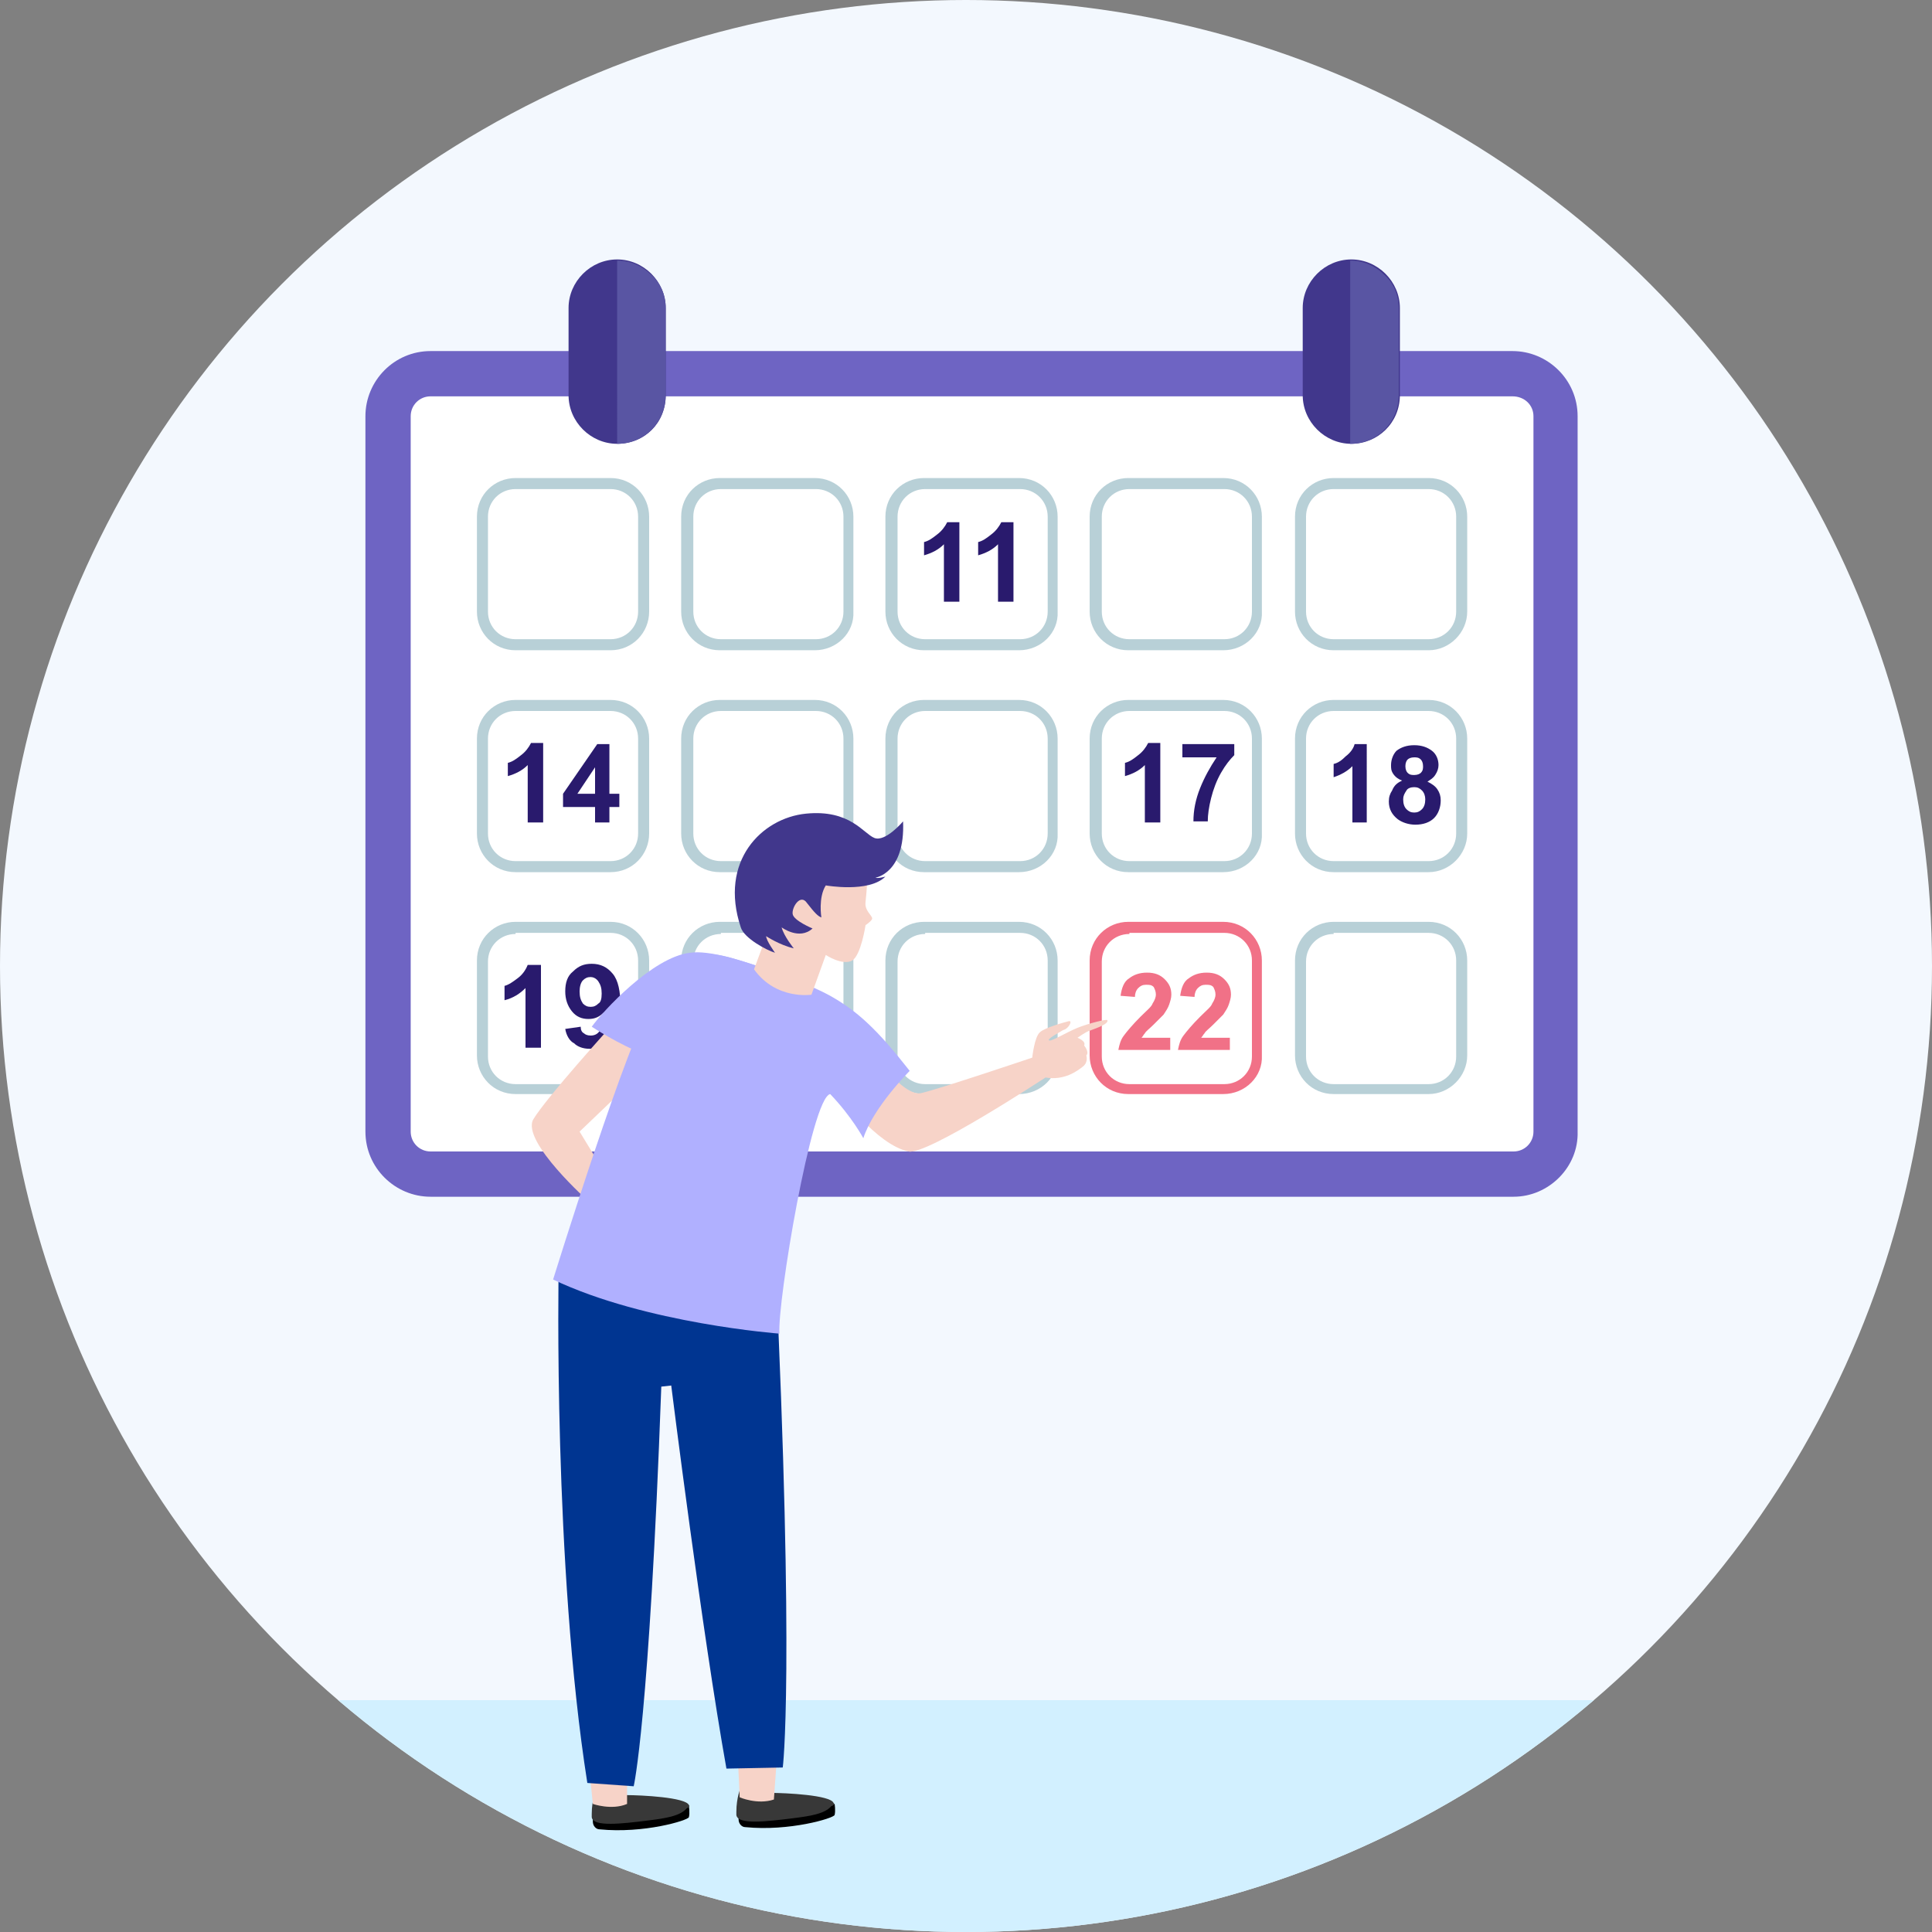 <?xml version="1.0" encoding="utf-8"?>
<!-- Generator: Adobe Illustrator 23.0.3, SVG Export Plug-In . SVG Version: 6.00 Build 0)  -->
<svg version="1.1" id="Layer_1" xmlns="http://www.w3.org/2000/svg" xmlns:xlink="http://www.w3.org/1999/xlink" x="0px" y="0px"
	 viewBox="0 0 175 175" style="enable-background:new 0 0 175 175;" xml:space="preserve">
<rect x="0" y="0" width="175" height="175" fill="#808080" stroke="none"/>
<style type="text/css">
	.st0{fill:#F3F8FE;}
	.st1{clip-path:url(#SVGID_2_);fill:#D2F0FF;}
	.st2{fill:#6E64C3;}
	.st3{fill:#FFFFFF;}
	.st4{fill:#41378C;}
	.st5{fill:#5955A3;}
	.st6{fill:#B8D0D7;}
	.st7{fill:#F17187;}
	.st8{fill:#291A6D;}
	.st9{fill:#383838;}
	.st10{fill:#F7D3C8;}
	.st11{fill:#003591;}
	.st12{fill:#B0B0FF;}
</style>
<g>
	<g>
		<circle class="st0" cx="87.5" cy="87.5" r="87.5"/>
		<g>
			<defs>
				<circle id="SVGID_1_" cx="87.5" cy="87.5" r="87.5"/>
			</defs>
			<clipPath id="SVGID_2_">
				<use xlink:href="#SVGID_1_"  style="overflow:visible;"/>
			</clipPath>
			<rect x="29.1" y="154" class="st1" width="116.8" height="21.8"/>
		</g>
	</g>
	<path class="st2" d="M137.1,108.4H39c-3.2,0-5.9-2.6-5.9-5.9V37.7c0-3.2,2.6-5.9,5.9-5.9h98c3.2,0,5.9,2.6,5.9,5.9v64.8
		C143,105.7,140.3,108.4,137.1,108.4z"/>
	<path class="st3" d="M138.9,37.7v64.8c0,1-0.8,1.8-1.8,1.8H39c-1,0-1.8-0.8-1.8-1.8V37.7c0-1,0.8-1.8,1.8-1.8h98
		C138.1,35.9,138.9,36.7,138.9,37.7z"/>
	<path class="st4" d="M55.9,40.2L55.9,40.2c-2.4,0-4.4-2-4.4-4.4v-7.9c0-2.4,2-4.4,4.4-4.4l0,0c2.4,0,4.4,2,4.4,4.4v7.9
		C60.3,38.3,58.4,40.2,55.9,40.2z"/>
	<path class="st5" d="M60.3,27.9v7.9c0,2.4-1.9,4.4-4.4,4.4V23.6c1.2,0,2.3,0.5,3.1,1.3C59.8,25.6,60.3,26.7,60.3,27.9z"/>
	<path class="st4" d="M122.4,40.2L122.4,40.2c-2.4,0-4.4-2-4.4-4.4v-7.9c0-2.4,2-4.4,4.4-4.4l0,0c2.4,0,4.4,2,4.4,4.4v7.9
		C126.8,38.3,124.8,40.2,122.4,40.2z"/>
	<path class="st6" d="M55.3,58.9h-8.6c-2,0-3.5-1.6-3.5-3.5v-8.6c0-2,1.6-3.5,3.5-3.5h8.6c2,0,3.5,1.6,3.5,3.5v8.6
		C58.8,57.3,57.3,58.9,55.3,58.9z M46.7,44.3c-1.4,0-2.5,1.1-2.5,2.5v8.6c0,1.4,1.1,2.5,2.5,2.5h8.6c1.4,0,2.5-1.1,2.5-2.5v-8.6
		c0-1.4-1.1-2.5-2.5-2.5H46.7z"/>
	<path class="st6" d="M73.8,58.9h-8.6c-2,0-3.5-1.6-3.5-3.5v-8.6c0-2,1.6-3.5,3.5-3.5h8.6c2,0,3.5,1.6,3.5,3.5v8.6
		C77.4,57.3,75.8,58.9,73.8,58.9z M65.3,44.3c-1.4,0-2.5,1.1-2.5,2.5v8.6c0,1.4,1.1,2.5,2.5,2.5h8.6c1.4,0,2.5-1.1,2.5-2.5v-8.6
		c0-1.4-1.1-2.5-2.5-2.5H65.3z"/>
	<path class="st6" d="M92.3,58.9h-8.6c-2,0-3.5-1.6-3.5-3.5v-8.6c0-2,1.6-3.5,3.5-3.5h8.6c2,0,3.5,1.6,3.5,3.5v8.6
		C95.9,57.3,94.3,58.9,92.3,58.9z M83.8,44.3c-1.4,0-2.5,1.1-2.5,2.5v8.6c0,1.4,1.1,2.5,2.5,2.5h8.6c1.4,0,2.5-1.1,2.5-2.5v-8.6
		c0-1.4-1.1-2.5-2.5-2.5H83.8z"/>
	<path class="st6" d="M110.8,58.9h-8.6c-2,0-3.5-1.6-3.5-3.5v-8.6c0-2,1.6-3.5,3.5-3.5h8.6c2,0,3.5,1.6,3.5,3.5v8.6
		C114.4,57.3,112.8,58.9,110.8,58.9z M102.3,44.3c-1.4,0-2.5,1.1-2.5,2.5v8.6c0,1.4,1.1,2.5,2.5,2.5h8.6c1.4,0,2.5-1.1,2.5-2.5v-8.6
		c0-1.4-1.1-2.5-2.5-2.5H102.3z"/>
	<path class="st6" d="M129.4,58.9h-8.6c-2,0-3.5-1.6-3.5-3.5v-8.6c0-2,1.6-3.5,3.5-3.5h8.6c2,0,3.5,1.6,3.5,3.5v8.6
		C132.9,57.3,131.3,58.9,129.4,58.9z M120.8,44.3c-1.4,0-2.5,1.1-2.5,2.5v8.6c0,1.4,1.1,2.5,2.5,2.5h8.6c1.4,0,2.5-1.1,2.5-2.5v-8.6
		c0-1.4-1.1-2.5-2.5-2.5H120.8z"/>
	<path class="st6" d="M55.3,79h-8.6c-2,0-3.5-1.6-3.5-3.5v-8.6c0-2,1.6-3.5,3.5-3.5h8.6c2,0,3.5,1.6,3.5,3.5v8.6
		C58.8,77.4,57.3,79,55.3,79z M46.7,64.4c-1.4,0-2.5,1.1-2.5,2.5v8.6c0,1.4,1.1,2.5,2.5,2.5h8.6c1.4,0,2.5-1.1,2.5-2.5v-8.6
		c0-1.4-1.1-2.5-2.5-2.5H46.7z"/>
	<path class="st6" d="M73.8,79h-8.6c-2,0-3.5-1.6-3.5-3.5v-8.6c0-2,1.6-3.5,3.5-3.5h8.6c2,0,3.5,1.6,3.5,3.5v8.6
		C77.4,77.4,75.8,79,73.8,79z M65.3,64.4c-1.4,0-2.5,1.1-2.5,2.5v8.6c0,1.4,1.1,2.5,2.5,2.5h8.6c1.4,0,2.5-1.1,2.5-2.5v-8.6
		c0-1.4-1.1-2.5-2.5-2.5H65.3z"/>
	<path class="st6" d="M92.3,79h-8.6c-2,0-3.5-1.6-3.5-3.5v-8.6c0-2,1.6-3.5,3.5-3.5h8.6c2,0,3.5,1.6,3.5,3.5v8.6
		C95.9,77.4,94.3,79,92.3,79z M83.8,64.4c-1.4,0-2.5,1.1-2.5,2.5v8.6c0,1.4,1.1,2.5,2.5,2.5h8.6c1.4,0,2.5-1.1,2.5-2.5v-8.6
		c0-1.4-1.1-2.5-2.5-2.5H83.8z"/>
	<path class="st6" d="M110.8,79h-8.6c-2,0-3.5-1.6-3.5-3.5v-8.6c0-2,1.6-3.5,3.5-3.5h8.6c2,0,3.5,1.6,3.5,3.5v8.6
		C114.4,77.4,112.8,79,110.8,79z M102.3,64.4c-1.4,0-2.5,1.1-2.5,2.5v8.6c0,1.4,1.1,2.5,2.5,2.5h8.6c1.4,0,2.5-1.1,2.5-2.5v-8.6
		c0-1.4-1.1-2.5-2.5-2.5H102.3z"/>
	<path class="st6" d="M129.4,79h-8.6c-2,0-3.5-1.6-3.5-3.5v-8.6c0-2,1.6-3.5,3.5-3.5h8.6c2,0,3.5,1.6,3.5,3.5v8.6
		C132.9,77.4,131.3,79,129.4,79z M120.8,64.4c-1.4,0-2.5,1.1-2.5,2.5v8.6c0,1.4,1.1,2.5,2.5,2.5h8.6c1.4,0,2.5-1.1,2.5-2.5v-8.6
		c0-1.4-1.1-2.5-2.5-2.5H120.8z"/>
	<path class="st6" d="M55.3,99.1h-8.6c-2,0-3.5-1.6-3.5-3.5V87c0-2,1.6-3.5,3.5-3.5h8.6c2,0,3.5,1.6,3.5,3.5v8.6
		C58.8,97.5,57.3,99.1,55.3,99.1z M46.7,84.6c-1.4,0-2.5,1.1-2.5,2.5v8.6c0,1.4,1.1,2.5,2.5,2.5h8.6c1.4,0,2.5-1.1,2.5-2.5V87
		c0-1.4-1.1-2.5-2.5-2.5H46.7z"/>
	<path class="st6" d="M73.8,99.1h-8.6c-2,0-3.5-1.6-3.5-3.5V87c0-2,1.6-3.5,3.5-3.5h8.6c2,0,3.5,1.6,3.5,3.5v8.6
		C77.4,97.5,75.8,99.1,73.8,99.1z M65.3,84.6c-1.4,0-2.5,1.1-2.5,2.5v8.6c0,1.4,1.1,2.5,2.5,2.5h8.6c1.4,0,2.5-1.1,2.5-2.5V87
		c0-1.4-1.1-2.5-2.5-2.5H65.3z"/>
	<path class="st6" d="M92.3,99.1h-8.6c-2,0-3.5-1.6-3.5-3.5V87c0-2,1.6-3.5,3.5-3.5h8.6c2,0,3.5,1.6,3.5,3.5v8.6
		C95.9,97.5,94.3,99.1,92.3,99.1z M83.8,84.6c-1.4,0-2.5,1.1-2.5,2.5v8.6c0,1.4,1.1,2.5,2.5,2.5h8.6c1.4,0,2.5-1.1,2.5-2.5V87
		c0-1.4-1.1-2.5-2.5-2.5H83.8z"/>
	<path class="st7" d="M110.8,99.1h-8.6c-2,0-3.5-1.6-3.5-3.5V87c0-2,1.6-3.5,3.5-3.5h8.6c2,0,3.5,1.6,3.5,3.5v8.6
		C114.4,97.5,112.8,99.1,110.8,99.1z M102.3,84.6c-1.4,0-2.5,1.1-2.5,2.5v8.6c0,1.4,1.1,2.5,2.5,2.5h8.6c1.4,0,2.5-1.1,2.5-2.5V87
		c0-1.4-1.1-2.5-2.5-2.5H102.3z"/>
	<path class="st6" d="M129.4,99.1h-8.6c-2,0-3.5-1.6-3.5-3.5V87c0-2,1.6-3.5,3.5-3.5h8.6c2,0,3.5,1.6,3.5,3.5v8.6
		C132.9,97.5,131.3,99.1,129.4,99.1z M120.8,84.6c-1.4,0-2.5,1.1-2.5,2.5v8.6c0,1.4,1.1,2.5,2.5,2.5h8.6c1.4,0,2.5-1.1,2.5-2.5V87
		c0-1.4-1.1-2.5-2.5-2.5H120.8z"/>
	<g>
		<path class="st8" d="M86.9,54.5h-1.4v-5.2c-0.5,0.5-1.1,0.8-1.8,1v-1.2c0.4-0.1,0.7-0.3,1.2-0.7c0.4-0.3,0.7-0.7,0.9-1.1h1.1V54.5
			z"/>
		<path class="st8" d="M91.8,54.5h-1.4v-5.2c-0.5,0.5-1.1,0.8-1.8,1v-1.2c0.4-0.1,0.7-0.3,1.2-0.7c0.4-0.3,0.7-0.7,0.9-1.1h1.1V54.5
			z"/>
	</g>
	<g>
		<path class="st8" d="M105.1,74.5h-1.4v-5.2c-0.5,0.5-1.1,0.8-1.8,1v-1.2c0.4-0.1,0.7-0.3,1.2-0.7c0.4-0.3,0.7-0.7,0.9-1.1h1.1
			V74.5z"/>
		<path class="st8" d="M107.1,68.7v-1.3h4.7v1c-0.4,0.4-0.8,0.9-1.2,1.6c-0.4,0.7-0.7,1.5-0.9,2.3c-0.2,0.8-0.3,1.5-0.3,2.1h-1.3
			c0-1,0.2-2,0.6-3c0.4-1,0.9-1.9,1.5-2.8H107.1z"/>
	</g>
	<path class="st5" d="M126.7,27.9v7.9c0,2.4-1.9,4.4-4.4,4.4V23.6c1.2,0,2.3,0.5,3.1,1.3C126.2,25.6,126.7,26.7,126.7,27.9z"/>
	<g>
		<path class="st8" d="M49.2,74.5h-1.4v-5.2c-0.5,0.5-1.1,0.8-1.8,1v-1.2c0.4-0.1,0.7-0.3,1.2-0.7c0.4-0.3,0.7-0.7,0.9-1.1h1.1V74.5
			z"/>
		<path class="st8" d="M53.9,74.5v-1.4H51v-1.2l3.1-4.5h1.1v4.5h0.9v1.2h-0.9v1.4H53.9z M53.9,71.9v-2.4l-1.6,2.4H53.9z"/>
	</g>
	<g>
		<path class="st8" d="M49,94.9h-1.4v-5.4c-0.5,0.5-1.1,0.9-1.9,1.1v-1.3c0.4-0.1,0.8-0.4,1.2-0.7c0.4-0.3,0.7-0.7,0.9-1.2H49V94.9z
			"/>
		<path class="st8" d="M51.2,93.2l1.4-0.2c0,0.3,0.1,0.5,0.3,0.6c0.1,0.1,0.3,0.2,0.6,0.2c0.3,0,0.6-0.1,0.8-0.4
			c0.2-0.3,0.3-0.8,0.4-1.7c-0.4,0.4-0.8,0.6-1.4,0.6c-0.6,0-1.1-0.2-1.5-0.7c-0.4-0.5-0.6-1.1-0.6-1.8c0-0.8,0.2-1.4,0.7-1.8
			c0.5-0.5,1-0.7,1.7-0.7c0.8,0,1.4,0.3,1.9,0.9c0.5,0.6,0.7,1.6,0.7,2.9c0,1.4-0.3,2.4-0.8,3c-0.5,0.6-1.2,0.9-2,0.9
			c-0.6,0-1.1-0.2-1.4-0.5C51.6,94.3,51.3,93.8,51.2,93.2z M54.5,90c0-0.5-0.1-0.8-0.3-1.1c-0.2-0.3-0.5-0.4-0.7-0.4
			c-0.3,0-0.5,0.1-0.7,0.3c-0.2,0.2-0.3,0.6-0.3,1c0,0.5,0.1,0.8,0.3,1.1c0.2,0.2,0.4,0.3,0.7,0.3c0.3,0,0.5-0.1,0.7-0.3
			C54.4,90.8,54.5,90.5,54.5,90z"/>
	</g>
	<g>
		<path class="st7" d="M106,93.8v1.3h-4.7c0.1-0.5,0.2-0.9,0.5-1.3c0.3-0.4,0.8-1,1.5-1.7c0.6-0.6,1-0.9,1.1-1.2
			c0.2-0.3,0.3-0.6,0.3-0.8c0-0.3-0.1-0.5-0.2-0.7c-0.2-0.2-0.4-0.2-0.7-0.2c-0.3,0-0.5,0.1-0.7,0.3c-0.2,0.2-0.3,0.5-0.3,0.8
			l-1.3-0.1c0.1-0.7,0.3-1.3,0.8-1.6c0.4-0.3,0.9-0.5,1.6-0.5c0.7,0,1.2,0.2,1.6,0.6c0.4,0.4,0.6,0.8,0.6,1.4c0,0.3-0.1,0.6-0.2,0.9
			c-0.1,0.3-0.3,0.6-0.5,0.9c-0.2,0.2-0.5,0.5-0.9,0.9c-0.4,0.4-0.7,0.6-0.8,0.8c-0.1,0.1-0.2,0.3-0.3,0.4H106z"/>
		<path class="st7" d="M111.4,93.8v1.3h-4.7c0.1-0.5,0.2-0.9,0.5-1.3c0.3-0.4,0.8-1,1.5-1.7c0.6-0.6,1-0.9,1.1-1.2
			c0.2-0.3,0.3-0.6,0.3-0.8c0-0.3-0.1-0.5-0.2-0.7c-0.2-0.2-0.4-0.2-0.7-0.2c-0.3,0-0.5,0.1-0.7,0.3c-0.2,0.2-0.3,0.5-0.3,0.8
			l-1.3-0.1c0.1-0.7,0.3-1.3,0.8-1.6c0.4-0.3,0.9-0.5,1.6-0.5c0.7,0,1.2,0.2,1.6,0.6c0.4,0.4,0.6,0.8,0.6,1.4c0,0.3-0.1,0.6-0.2,0.9
			c-0.1,0.3-0.3,0.6-0.5,0.9c-0.2,0.2-0.5,0.5-0.9,0.9c-0.4,0.4-0.7,0.6-0.8,0.8c-0.1,0.1-0.2,0.3-0.3,0.4H111.4z"/>
	</g>
	<g>
		<path class="st8" d="M123.8,74.5h-1.3v-5.1c-0.5,0.5-1.1,0.8-1.7,1v-1.2c0.4-0.1,0.7-0.3,1.1-0.7c0.4-0.3,0.7-0.7,0.8-1.1h1.1
			V74.5z"/>
		<path class="st8" d="M127,70.7c-0.3-0.1-0.6-0.3-0.8-0.6c-0.2-0.3-0.2-0.5-0.2-0.8c0-0.5,0.2-1,0.5-1.3c0.4-0.3,0.9-0.5,1.6-0.5
			c0.7,0,1.2,0.2,1.6,0.5c0.4,0.3,0.6,0.8,0.6,1.3c0,0.3-0.1,0.6-0.3,0.9c-0.2,0.3-0.4,0.4-0.7,0.6c0.4,0.2,0.7,0.4,0.9,0.7
			c0.2,0.3,0.3,0.6,0.3,1c0,0.6-0.2,1.2-0.6,1.6c-0.4,0.4-1,0.6-1.7,0.6c-0.6,0-1.2-0.2-1.6-0.5c-0.5-0.4-0.8-0.9-0.8-1.6
			c0-0.4,0.1-0.7,0.3-1C126.3,71.1,126.6,70.9,127,70.7z M127.1,72.4c0,0.4,0.1,0.7,0.3,0.9c0.2,0.2,0.4,0.3,0.7,0.3
			c0.3,0,0.5-0.1,0.7-0.3c0.2-0.2,0.3-0.5,0.3-0.9c0-0.3-0.1-0.6-0.3-0.8c-0.2-0.2-0.4-0.3-0.7-0.3c-0.3,0-0.6,0.1-0.7,0.3
			C127.2,71.9,127.1,72.1,127.1,72.4z M127.3,69.4c0,0.3,0.1,0.5,0.2,0.6c0.2,0.2,0.4,0.2,0.6,0.2c0.3,0,0.5-0.1,0.6-0.2
			c0.2-0.2,0.2-0.4,0.2-0.6c0-0.3-0.1-0.5-0.2-0.6c-0.2-0.2-0.4-0.2-0.6-0.2c-0.3,0-0.5,0.1-0.6,0.2
			C127.4,68.9,127.3,69.1,127.3,69.4z"/>
	</g>
	<path d="M75.6,163.4c0,0,0.1,0.6,0,1c-0.1,0.3-4.1,1.5-8.1,1.1c-0.3,0-0.6-0.3-0.6-0.7l0-0.4L75.6,163.4z"/>
	<path class="st9" d="M75.5,163.3c-0.3-0.7-4.3-0.9-5.7-0.9c-1.5,0.1-0.2-1-1.5-0.8c-1.2,0.3-1.2,0.3-1.2,0.3s-0.4,0.9-0.4,2.2
		c0,0.1,0,0.2,0,0.3c0.1,0.9,2.7,0.6,5.1,0.3c1.6-0.2,2.9-0.4,3.5-1.1C75.6,163.5,75.6,163.4,75.5,163.3z"/>
	<path d="M62.4,163.6c0,0,0.1,0.6,0,1c-0.1,0.3-4.1,1.5-8.1,1.1c-0.3,0-0.6-0.3-0.6-0.7l0-0.4L62.4,163.6z"/>
	<path class="st9" d="M62.4,163.5c-0.3-0.7-4.3-0.9-5.7-0.9c-1.5,0.1-0.2-1-1.5-0.8c-1.2,0.3-1.2,0.3-1.2,0.3s-0.4,0.9-0.4,2.2
		c0,0.1,0,0.2,0,0.3c0.1,0.9,2.7,0.6,5.1,0.3c1.6-0.2,2.9-0.4,3.5-1.1C62.4,163.7,62.5,163.6,62.4,163.5z"/>
	<g>
		<path class="st10" d="M66.8,158.5l0.2,4.3c0,0,1.6,0.7,3.1,0.2l0.3-4.2L66.8,158.5z"/>
	</g>
	<g>
		<path class="st10" d="M53.3,159.5l0.4,3.9c0,0,1.7,0.6,3.1,0l0-3.9L53.3,159.5z"/>
	</g>
	<path class="st11" d="M70.2,113.6c0,0-11.1,3.4-19.6,1.5c0,0-0.5,26.7,2.6,46.4l4.2,0.3c0,0,1.4-5.9,2.5-36.2l0.9-0.1
		c0,0,2.8,22.4,5,34.7l5.1-0.1C70.9,160.2,72,151.7,70.2,113.6z"/>
	<path class="st10" d="M55.4,92.9c0,0-5.9,6.5-7.1,8.5c-1.1,2,5.1,7.5,5.1,7.5l1.9-1.8l-2.8-4.6l6.9-6.6L55.4,92.9z"/>
	<path class="st12" d="M74.7,90c0,0-8.8-4.2-12.2-3.7c-3.4,0.4-7.9,5.3-8.9,6.7c0,0,2.6,1.7,4.6,2.4C60.2,96.2,74.7,90,74.7,90z"/>
	<path class="st10" d="M78.6,94.8c0,0,3.2,4.7,4.9,4.2c1.7-0.4,10-3.2,10-3.2s0.2-1.9,0.7-2.3c0.4-0.4,2.2-0.9,2.6-1
		c0.4-0.1,0,0.7-0.5,0.8C96,93.5,95,94,95,94.2c0,0.3,1.6-0.7,2.6-1.1c1-0.4,2.6-0.8,2.7-0.7c0.2,0.4-1.5,0.9-1.7,1
		c-0.3,0.1-1,0.6-1,0.6s0.8,0.3,0.6,0.7c0,0,0.5,0.6,0.2,0.9c0,0,0.2,0.6-0.3,1c-0.5,0.4-1.7,1.3-3.4,1c0,0-10.8,7.1-12.4,6.7
		c-2.9-0.6-6.2-5.2-6.2-5.2L78.6,94.8z"/>
	<path class="st12" d="M75.2,90.2c2.5,1.4,4.3,3.1,7.2,6.8c0,0-3.3,3.3-4.2,6.1c0,0-1-1.9-3-4c-1.7,0.3-4.8,18.9-4.6,21.7
		c0,0-12.1-0.9-20.5-4.9c0,0,7-22.6,9-25c2-2.4,1.7-5.5,6.9-4.2C69.2,87.6,73,89,75.2,90.2z"/>
	<path class="st10" d="M78.6,79.1c0,0-0.1,1.8-0.2,2.6c-0.1,0.8,0.6,1.2,0.6,1.5c0,0.2-0.6,0.6-0.6,0.6S78,86.5,77.2,87
		c-0.9,0.5-2.4-0.5-2.4-0.5l-1.3,3.6c0,0-3.2,0.5-5.2-2.3l1.3-3.5c0,0-0.4-5,2.3-6.9C74.4,75.6,78.6,79.1,78.6,79.1z"/>
	<path class="st4" d="M74.4,83.1c0,0-0.3-1.8,0.4-2.9c0,0,3.9,0.7,5.4-0.8c0,0-0.7,0.2-0.9,0.1c0,0,2.7-0.4,2.5-5.1
		c0,0-1.6,1.9-2.6,1.5c-1-0.4-2.2-2.6-6.2-2.2c-4,0.4-7.9,4.3-5.9,10.3c0.3,1,2.4,2.1,3.1,2.3c0,0-0.8-1.1-0.8-1.5
		c0,0,1.2,0.8,2.5,1.1c0,0-0.9-1.1-1.1-1.9c0,0,1.6,1.2,2.8,0.1c0,0-1.7-0.7-1.8-1.3c-0.1-0.6,0.7-1.9,1.3-1
		C73.8,82.7,74.1,83,74.4,83.1z"/>
</g>
</svg>
